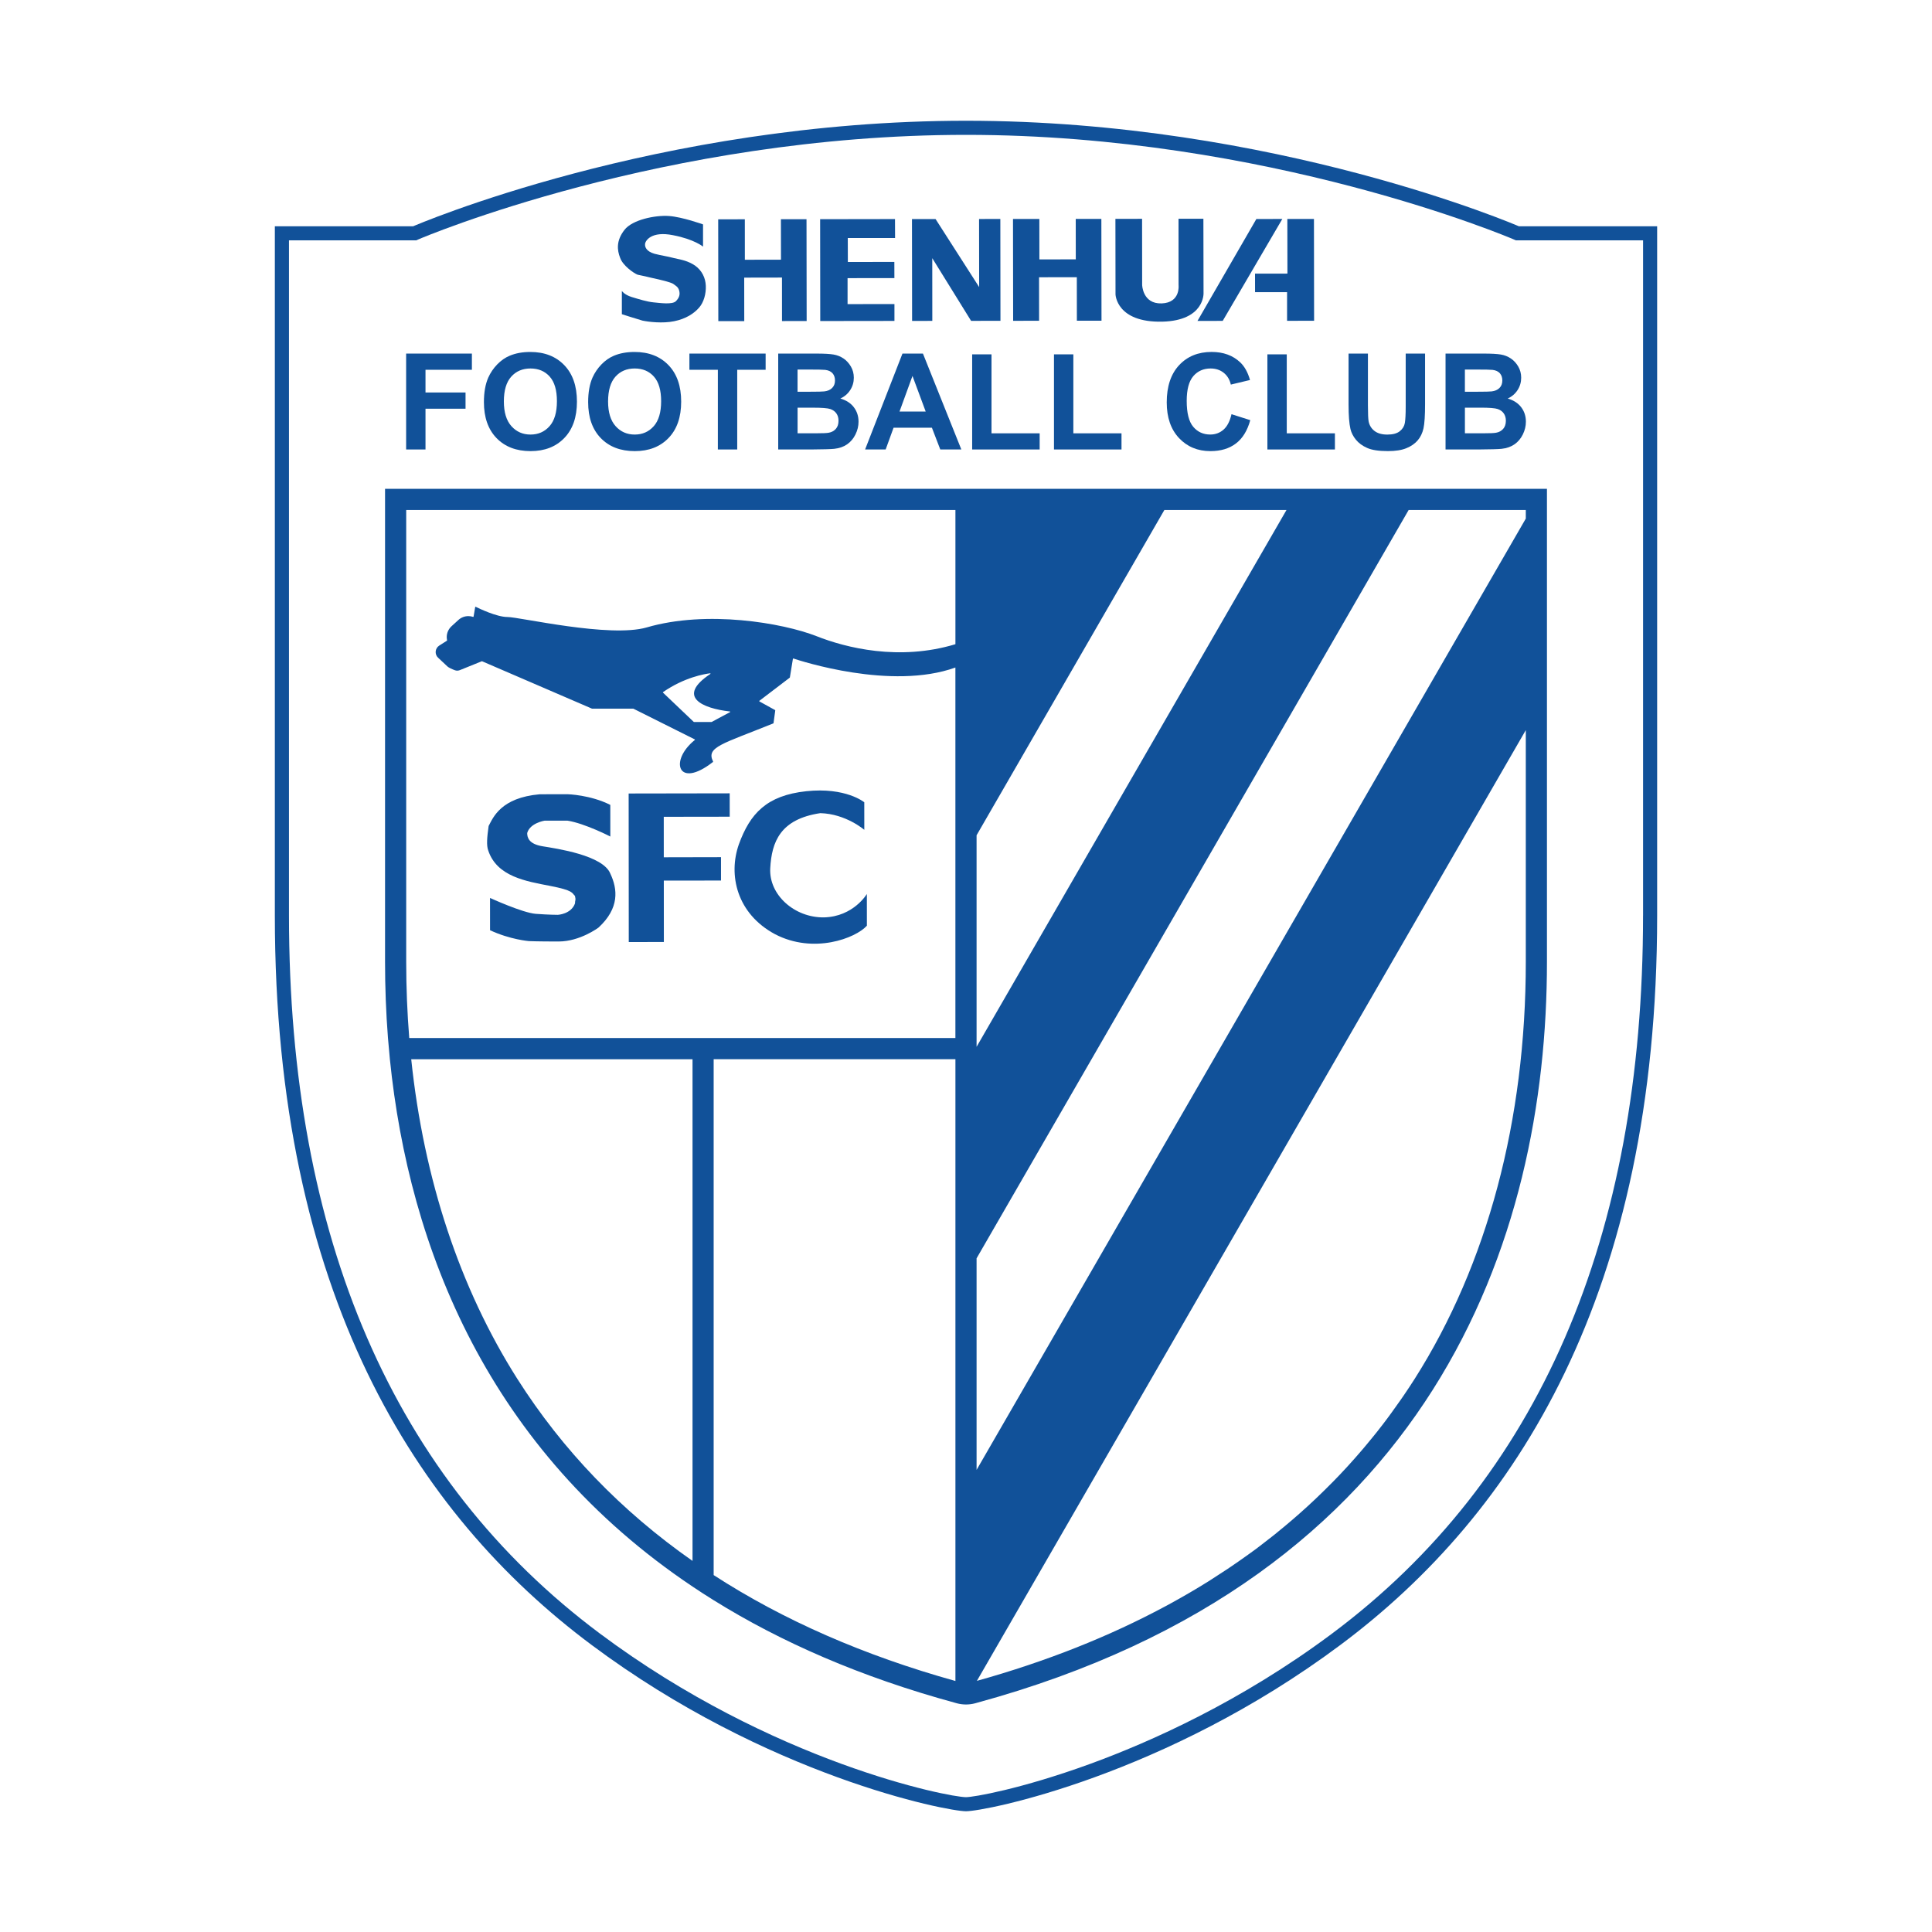 <?xml version="1.0" encoding="utf-8"?>
<!-- Created by @FCLOGO 2021-12-14 15:01:25 . https://fclogo.top/ -->
<!-- FOR PERSONAL USE ONLY NOT FOR COMMERCIAL USE -->
<svg version="1.1" xmlns="http://www.w3.org/2000/svg" xmlns:xlink="http://www.w3.org/1999/xlink" x="0px" y="0px"
	 viewBox="0 0 800 800" style="enable-background:new 0 0 800 800;" xml:space="preserve">
<g>
	<path style="fill:#115199;" d="M628.91,93.69c0,0-100.97-43.69-228.91-43.69S171.09,93.69,171.09,93.69h-57.28
		c0,0,0,129.13,0,285.44s58.25,247.57,131.07,301.94C317.7,735.44,392.01,750,400,750s82.3-14.56,155.12-68.93
		c72.82-54.37,131.07-145.63,131.07-301.94s0-285.44,0-285.44H628.91z M680.35,379.13c0,133.47-43.31,233.49-128.72,297.26
		c-37.83,28.25-75.46,44.98-100.37,54.05c-28.68,10.44-48.27,13.73-51.25,13.73c-7.23,0-80.03-14.31-151.63-67.77
		c-85.41-63.77-128.72-163.79-128.72-297.26V99.53h52.65l1.11-0.48c1-0.43,101.44-43.21,226.59-43.21
		c125.15,0,225.59,42.78,226.59,43.21l1.11,0.48l52.65,0V379.13z"/>
	<path style="fill:#115199;" d="M159.44,398.32c0,10.32,0.38,20.86,1.21,31.52c0.23,2.9,0.5,5.82,0.79,8.76
		c7.93,78.19,40.84,161.74,125.31,218.35c2.86,1.93,5.78,3.81,8.76,5.66c27.84,17.33,60.93,31.84,100.11,42.52
		c0.19,0.06,0.38,0.1,0.57,0.16c2.48,0.67,5.14,0.67,7.62,0c0.19-0.06,0.38-0.1,0.57-0.16c188.81-51.47,236.18-191.95,236.18-306.82
		c0-115.76,0-195.9,0-195.9H159.44C159.44,202.42,159.44,282.56,159.44,398.32z M546.16,619.32c1.56-1.5,3.1-3.01,4.61-4.54
		C549.26,616.31,547.72,617.82,546.16,619.32z M552.18,613.37c1.91-1.95,3.79-3.93,5.63-5.94
		C555.97,609.44,554.09,611.41,552.18,613.37z M404.38,345.87l77.76-134.69h50.57L404.38,433.46V345.87z M404.38,521.05
		l178.91-309.87h48.51v3.56L404.38,608.65V521.05z M404.5,696.03l227.3-393.7v96c0,65.53-15.91,125.23-46.03,172.65
		c-1.47,2.31-2.98,4.59-4.52,6.84c1.54-2.26,3.05-4.53,4.52-6.84c-1.47,2.32-2.99,4.6-4.53,6.86c-0.43,0.63-0.87,1.26-1.31,1.89
		c-1.22,1.76-2.46,3.5-3.72,5.22c-0.39,0.54-0.78,1.09-1.18,1.62c-1.63,2.19-3.28,4.36-4.98,6.5c-0.27,0.34-0.54,0.67-0.81,1
		c-1.46,1.82-2.94,3.62-4.45,5.4c-0.49,0.58-0.98,1.15-1.47,1.72c-1.52,1.77-3.06,3.51-4.63,5.24c-0.29,0.32-0.57,0.65-0.87,0.96
		c-1.86,2.03-3.76,4.03-5.7,6.01c-0.42,0.43-0.86,0.86-1.29,1.29c-1.56,1.58-3.15,3.14-4.76,4.68c-0.51,0.49-1.03,0.99-1.54,1.48
		c-4.04,3.82-8.22,7.52-12.54,11.12c-0.53,0.44-1.07,0.88-1.61,1.32c-1.75,1.44-3.53,2.86-5.33,4.26c-0.49,0.38-0.97,0.77-1.47,1.15
		c-2.25,1.73-4.54,3.44-6.86,5.12c-0.27,0.2-0.55,0.39-0.82,0.58c-2.05,1.47-4.13,2.92-6.23,4.34c-0.61,0.42-1.23,0.83-1.85,1.24
		c-2.05,1.37-4.13,2.72-6.23,4.05c-0.37,0.23-0.72,0.47-1.09,0.7c-2.47,1.55-4.98,3.06-7.52,4.55c-0.52,0.31-1.05,0.6-1.57,0.91
		c-2.06,1.2-4.15,2.37-6.26,3.53c-0.66,0.36-1.32,0.73-1.99,1.09c-2.6,1.4-5.21,2.79-7.88,4.13c2.66-1.34,5.27-2.73,7.86-4.13
		c-23.6,12.75-49.89,23.19-78.81,31.25C404.42,696.05,404.46,696.04,404.5,696.03z M558.8,606.33c1.52-1.68,3.02-3.37,4.49-5.08
		C561.82,602.96,560.32,604.65,558.8,606.33z M564.84,599.43c1.47-1.73,2.91-3.49,4.33-5.26
		C567.75,595.94,566.31,597.69,564.84,599.43z M570.08,593.04c1.68-2.12,3.33-4.28,4.94-6.45
		C573.41,588.77,571.77,590.92,570.08,593.04z M576.26,584.9c1.24-1.7,2.46-3.42,3.67-5.15C578.72,581.48,577.5,583.19,576.26,584.9
		z M544.51,620.89c-4.02,3.79-8.16,7.47-12.44,11.03C536.35,628.36,540.49,624.68,544.51,620.89z M530.34,633.35
		c-1.7,1.4-3.43,2.78-5.18,4.14C526.91,636.12,528.63,634.74,530.34,633.35z M523.58,638.73c-2.23,1.72-4.49,3.41-6.79,5.07
		C519.08,642.13,521.34,640.44,523.58,638.73z M515.83,644.47c-2,1.43-4.03,2.85-6.09,4.24
		C511.8,647.32,513.83,645.91,515.83,644.47z M507.81,650.01c-2.01,1.34-4.05,2.67-6.11,3.97
		C503.77,652.68,505.8,651.35,507.81,650.01z M500.51,654.74c-2.46,1.54-4.95,3.05-7.47,4.53
		C495.56,657.79,498.06,656.28,500.51,654.74z M491.41,660.21c-2.04,1.18-4.11,2.35-6.2,3.5
		C487.3,662.56,489.36,661.39,491.41,660.21z M286.75,646.33c-29.55-20.67-53.78-45.85-72.52-75.35
		c-23.82-37.5-38.76-82.7-43.95-132.37h116.48V646.33z M395.62,696.06c-37.93-10.57-71.35-25.22-100.11-43.85V438.6h100.11V696.06z
		 M168.2,211.18h227.42v55.57c-23.34,7.07-45.41,1.46-57.52-3.33c-14.04-5.49-45.46-10.89-70.3-3.62
		c-15.33,4.44-52.64-4.31-57.68-4.31c-4.47,0-11.91-3.62-13.15-4.23c-0.09-0.04-0.19,0.01-0.2,0.1l-0.67,3.96
		c-0.03,0.09-0.12,0.15-0.2,0.12c-0.64-0.22-1.3-0.32-1.96-0.32c-1.5,0-2.98,0.54-4.12,1.59l-2.85,2.6
		c-1.56,1.42-2.28,3.55-1.88,5.61l0.04,0.23c0,0.06-0.03,0.12-0.07,0.15l-3.2,2.04c-1.74,1.12-1.97,3.58-0.47,4.99l3.91,3.66
		c0.45,0.44,1.97,1.15,3.12,1.56c0.63,0.22,1.3,0.2,1.93-0.04c2.38-0.96,9.17-3.72,9.21-3.72l45.53,19.63c0.03,0,0.04,0,0.06,0.01
		h17.04c0.01,0,0.04,0,0.06,0.01l25.44,12.73c0.09,0.04,0.1,0.18,0.01,0.25c-10.66,8.55-7.07,20.54,7.53,9.09
		c0.06-0.04,0.07-0.13,0.04-0.19c-2.99-6,3.78-7.23,24.93-15.77c0.06-0.01,0.09-0.06,0.1-0.1c0.07-0.61,0.61-4.64,0.72-5.3
		c0-0.06-0.03-0.1-0.09-0.13l-6.48-3.58c-0.09-0.04-0.1-0.18-0.01-0.25l12.57-9.58c0.03-0.03,0.06-0.06,0.06-0.1l1.26-7.72
		c0.01-0.09,0.1-0.15,0.19-0.12c2.76,0.92,40.49,13.31,67.09,3.74v153.41H169.46c-0.83-10.34-1.26-20.85-1.26-31.52V211.18z
		 M302.22,294.61c0.15,0.01,0.18,0.2,0.06,0.28l-7.61,4.06c-0.03,0.01-0.04,0.01-0.07,0.01h-7.23c-0.03,0-0.07-0.01-0.1-0.03
		l-12.73-12.12c-0.07-0.06-0.06-0.18,0.01-0.23c8.92-6.16,17.27-7.52,19.5-7.78c0.16-0.01,0.2,0.19,0.07,0.28
		C279.9,288.56,290.88,293.32,302.22,294.61z"/>
	<path style="fill:#115199;" d="M264.03,113.75c1.67,0.42,0.99,0.13,5.58,1.25c4.47,0.97,7.83,1.8,9.08,2.5
		c1.11,0.83,2.11,1.26,2.53,2.8c0.42,1.53,0.15,2.92-1.39,4.46c-1.54,1.41-6.42,0.71-9.23,0.44c-2.76-0.28-5.85-1.26-9.06-2.22
		c-3.08-0.97-4.04-2.51-4.04-2.51v9.63c0,0,6.01,1.94,8.51,2.65c2.51,0.54,8.38,1.25,13.14,0.26c4.89-0.98,8.23-3.22,10.32-5.61
		c1.95-2.22,2.93-5.73,2.79-9.08c-0.13-3.2-1.55-6.27-4.47-8.36c-2.95-1.95-5.45-2.38-8.66-3.08c-3.09-0.83-4.9-0.97-8.12-1.8
		c-3.35-0.97-4.04-2.8-3.9-4.05c0.11-1.4,2.64-5.44,11.57-3.64c8.8,1.68,12.43,4.73,12.43,4.73v-9.2c0,0-8.52-3.08-14.1-3.48
		c-5.73-0.41-15.22,1.56-18.43,5.75c-3.49,4.47-3.06,8.38-1.79,11.59C257.9,110,262.51,113.19,264.03,113.75z"/>
	<polygon style="fill:#115199;" points="308.18,132.96 308.16,114.96 323.8,114.93 323.81,132.94 334.02,132.93 333.96,90.77 
		323.36,90.78 323.39,107.53 308.43,107.56 308.42,90.8 297.39,90.82 297.44,132.98 	"/>
	<polygon style="fill:#115199;" points="370.37,132.89 370.37,125.9 350.96,125.93 350.96,115.17 370.35,115.16 370.33,108.46 
		351.08,108.48 351.05,98.57 370.63,98.55 370.6,90.71 339.6,90.76 339.65,132.93 	"/>
	<polygon style="fill:#115199;" points="386.05,132.87 386.03,106.9 402.11,132.86 414.27,132.84 414.22,90.67 405.41,90.68 
		405.45,118.88 387.4,90.71 377.63,90.71 377.68,132.89 	"/>
	<polygon style="fill:#115199;" points="430.27,132.82 430.25,114.81 445.89,114.79 445.91,132.8 456.11,132.8 456.05,90.64 
		445.44,90.65 445.46,107.39 430.39,107.42 430.37,90.66 419.46,90.67 419.52,132.84 	"/>
	<path style="fill:#115199;" d="M481.32,133.19c17.46-0.45,17.04-11.74,17.04-11.74l-0.06-30.86L488,90.59l0.02,27.5
		c0,0,0.86,7.25-6.98,7.54c-7.95,0.29-8.1-7.67-8.1-7.67l-0.03-27.35l-11.04,0.02l0.04,31.26
		C461.91,121.89,462.21,133.63,481.32,133.19z"/>
	<polygon style="fill:#115199;" points="506.3,132.87 530.98,90.67 520.23,90.69 495.85,132.89 	"/>
	<polygon style="fill:#115199;" points="519.68,113.31 519.69,120.98 532.95,120.98 532.95,132.84 544.14,132.82 544.08,90.66 
		533.06,90.67 533.1,113.29 	"/>
	<polygon style="fill:#115199;" points="176.19,169.24 192.77,169.24 192.77,162.52 176.19,162.52 176.19,153.12 195.4,153.12 
		195.4,146.41 168.17,146.41 168.17,186.12 176.19,186.12 	"/>
	<path style="fill:#115199;" d="M219.69,186.8c5.83,0,10.49-1.81,13.98-5.43c3.49-3.62,5.23-8.64,5.23-15.05
		c0-6.47-1.76-11.51-5.27-15.14c-3.51-3.63-8.19-5.44-14.05-5.44c-3.23,0-6.09,0.52-8.56,1.57c-1.86,0.78-3.57,1.97-5.13,3.58
		c-1.56,1.61-2.79,3.42-3.7,5.44c-1.21,2.75-1.81,6.14-1.81,10.19c0,6.32,1.74,11.28,5.23,14.89
		C209.09,184.99,213.79,186.8,219.69,186.8z M211.68,155.98c2.02-2.27,4.69-3.4,7.99-3.4c3.3,0,5.96,1.12,7.95,3.36
		c2,2.24,2.99,5.63,2.99,10.19c0,4.61-1.02,8.06-3.07,10.36c-2.05,2.3-4.67,3.45-7.87,3.45c-3.2,0-5.83-1.16-7.91-3.48
		c-2.08-2.32-3.12-5.73-3.12-10.23C208.64,161.67,209.65,158.25,211.68,155.98z"/>
	<path style="fill:#115199;" d="M262.85,186.8c5.83,0,10.49-1.81,13.98-5.43c3.49-3.62,5.23-8.64,5.23-15.05
		c0-6.47-1.76-11.51-5.27-15.14c-3.51-3.63-8.19-5.44-14.05-5.44c-3.23,0-6.09,0.52-8.56,1.57c-1.86,0.78-3.57,1.97-5.13,3.58
		c-1.56,1.61-2.79,3.42-3.7,5.44c-1.21,2.75-1.81,6.14-1.81,10.19c0,6.32,1.74,11.28,5.23,14.89
		C252.25,184.99,256.94,186.8,262.85,186.8z M254.83,155.98c2.02-2.27,4.69-3.4,7.99-3.4c3.3,0,5.96,1.12,7.95,3.36
		c2,2.24,2.99,5.63,2.99,10.19c0,4.61-1.02,8.06-3.07,10.36c-2.05,2.3-4.67,3.45-7.87,3.45c-3.2,0-5.83-1.16-7.91-3.48
		c-2.08-2.32-3.12-5.73-3.12-10.23C251.8,161.67,252.81,158.25,254.83,155.98z"/>
	<polygon style="fill:#115199;" points="305.27,186.12 305.27,153.12 317.03,153.12 317.03,146.41 285.47,146.41 285.47,153.12 
		297.25,153.12 297.25,186.12 	"/>
	<path style="fill:#115199;" d="M322.23,186.12h13.52c5.11-0.04,8.33-0.13,9.67-0.27c2.13-0.23,3.92-0.86,5.38-1.88
		c1.45-1.02,2.6-2.38,3.44-4.09c0.84-1.71,1.26-3.46,1.26-5.27c0-2.29-0.65-4.29-1.95-5.99c-1.3-1.7-3.16-2.9-5.58-3.6
		c1.72-0.78,3.07-1.94,4.08-3.49c1-1.55,1.5-3.26,1.5-5.12c0-1.72-0.41-3.26-1.22-4.65c-0.81-1.38-1.83-2.49-3.05-3.32
		c-1.22-0.83-2.6-1.38-4.14-1.64s-3.89-0.39-7.03-0.39h-15.87V186.12z M330.25,153.02h4.61c3.77,0,6.06,0.05,6.85,0.14
		c1.34,0.16,2.34,0.63,3.02,1.4c0.68,0.77,1.02,1.77,1.02,2.99c0,1.28-0.39,2.32-1.18,3.1c-0.79,0.79-1.86,1.26-3.24,1.42
		c-0.76,0.09-2.7,0.14-5.82,0.14h-5.26V153.02z M330.25,168.81h6.47c3.65,0,6.02,0.19,7.11,0.57c1.09,0.38,1.93,0.98,2.51,1.82
		c0.58,0.83,0.87,1.84,0.87,3.03c0,1.41-0.37,2.53-1.12,3.37c-0.75,0.84-1.72,1.37-2.91,1.58c-0.78,0.16-2.61,0.24-5.5,0.24h-7.42
		V168.81z"/>
	<path style="fill:#115199;" d="M366.73,186.12l3.28-9.02h15.87l3.47,9.02h8.72l-15.9-39.71h-8.48l-15.47,39.71H366.73z
		 M377.84,155.67l5.47,14.74h-10.84L377.84,155.67z"/>
	<polygon style="fill:#115199;" points="402.55,146.73 402.55,186.12 430.5,186.12 430.5,179.43 410.56,179.43 410.56,146.73 	"/>
	<polygon style="fill:#115199;" points="436.43,146.73 436.43,186.12 464.39,186.12 464.39,179.43 444.45,179.43 444.45,146.73 	"/>
	<path style="fill:#115199;" d="M501.29,152.58c2.13,0,3.94,0.6,5.43,1.79c1.49,1.19,2.47,2.82,2.94,4.88l7.94-1.9
		c-0.9-3.18-2.26-5.62-4.06-7.31c-3.03-2.87-6.98-4.31-11.84-4.31c-5.56,0-10.05,1.83-13.46,5.49s-5.12,8.79-5.12,15.4
		c0,6.25,1.7,11.17,5.09,14.78c3.4,3.6,7.73,5.4,13,5.4c4.26,0,7.78-1.05,10.55-3.16c2.77-2.1,4.75-5.32,5.95-9.66l-7.77-2.47
		c-0.67,2.91-1.77,5.04-3.3,6.39c-1.54,1.35-3.37,2.03-5.5,2.03c-2.89,0-5.24-1.07-7.04-3.2c-1.81-2.13-2.71-5.71-2.71-10.73
		c0-4.73,0.92-8.15,2.75-10.27C495.95,153.64,498.34,152.58,501.29,152.58z"/>
	<polygon style="fill:#115199;" points="524.8,146.73 524.8,186.12 552.76,186.12 552.76,179.43 532.82,179.43 532.82,146.73 	"/>
	<path style="fill:#115199;" d="M561.45,182.07c1.14,1.4,2.69,2.54,4.65,3.41c1.96,0.88,4.84,1.31,8.63,1.31
		c3.14,0,5.69-0.4,7.64-1.21c1.95-0.8,3.51-1.88,4.67-3.24c1.16-1.35,1.96-3.02,2.4-4.98c0.43-1.97,0.65-5.34,0.65-10.1v-20.86
		h-8.02v21.97c0,3.14-0.12,5.39-0.35,6.75c-0.23,1.35-0.93,2.5-2.09,3.43c-1.16,0.93-2.87,1.4-5.15,1.4c-2.24,0-4-0.49-5.3-1.48
		c-1.29-0.98-2.11-2.29-2.45-3.91c-0.2-1.01-0.3-3.22-0.3-6.64v-21.51h-8.02v21.18c0,4.44,0.26,7.8,0.79,10.08
		C559.56,179.2,560.31,180.67,561.45,182.07z"/>
	<path style="fill:#115199;" d="M625.61,148.44c-1.22-0.83-2.6-1.38-4.14-1.64s-3.89-0.39-7.03-0.39h-15.87v39.71h13.52
		c5.11-0.04,8.33-0.13,9.67-0.27c2.13-0.23,3.92-0.86,5.38-1.88c1.45-1.02,2.6-2.38,3.44-4.09c0.84-1.71,1.26-3.46,1.26-5.27
		c0-2.29-0.65-4.29-1.95-5.99c-1.3-1.7-3.16-2.9-5.58-3.6c1.72-0.78,3.07-1.94,4.08-3.49c1-1.55,1.5-3.26,1.5-5.12
		c0-1.72-0.41-3.26-1.22-4.65S626.83,149.27,625.61,148.44z M606.58,153.02h4.61c3.77,0,6.06,0.05,6.85,0.14
		c1.34,0.16,2.34,0.63,3.02,1.4c0.68,0.77,1.02,1.77,1.02,2.99c0,1.28-0.39,2.32-1.18,3.1c-0.79,0.79-1.86,1.26-3.24,1.42
		c-0.76,0.09-2.7,0.14-5.82,0.14h-5.26V153.02z M622.42,177.6c-0.75,0.84-1.72,1.37-2.91,1.58c-0.78,0.16-2.61,0.24-5.5,0.24h-7.42
		v-10.62h6.47c3.65,0,6.02,0.19,7.11,0.57c1.09,0.38,1.93,0.98,2.51,1.82s0.87,1.84,0.87,3.03
		C623.54,175.64,623.17,176.76,622.42,177.6z"/>
	<polygon style="fill:#115199;" points="274.89,390.06 274.87,364.64 298.55,364.61 298.55,354.93 274.86,354.98 274.85,338.22 
		302.16,338.18 302.15,328.5 260.31,328.57 260.36,390.08 	"/>
	<path style="fill:#115199;" d="M320.9,386.82c15.98,8.35,33.43,1.68,38.06-3.51l-0.01-13.14c0,0-5.52,9.39-17.76,9.7
		c-12.24,0.16-22.85-9.36-22.25-20.33c0.59-10.97,4.17-20.36,20.73-22.83c10.59,0.27,18.22,6.91,18.22,6.91l-0.01-11.41
		c0,0-7.62-6.34-24.04-4.58c-16.41,1.76-23.27,9.27-27.89,21.98C301.47,362.3,305.07,378.32,320.9,386.82z"/>
	<path style="fill:#115199;" d="M227.78,366.83c9.82,1.9,8.98,2.94,10.3,4.15c0.48,2,0.01,1.57,0.01,3.13
		c-1.62,4.43-7.09,4.7-7.09,4.7s-3.69,0-9.18-0.41c-5.48-0.43-18.91-6.58-18.91-6.58l0.01,13.37c8.34,3.89,16.08,4.5,16.08,4.5
		s3.6,0.17,12.39,0.16c8.79-0.01,16.44-5.76,16.44-5.76c8.74-8.05,7.93-15.91,4.9-22.33c-3.04-7.64-22.31-10.39-28.09-11.34
		c-5.77-0.94-6.34-3.73-6.34-5.47c1.14-4.17,7.19-5.13,7.19-5.13s5.58-0.01,9.46-0.01c7.19,1.12,17.77,6.58,17.77,6.58l-0.01-13.1
		c-8.22-4.17-17.68-4.42-17.68-4.42s-3.97,0.01-11.54,0.02c-16.07,1.41-19.28,9.58-21.16,13.14c-0.66,4.7-0.94,8-0.18,10.08
		C205.73,363.03,217.94,364.92,227.78,366.83z"/>
</g>
<g>
</g>
<g>
</g>
<g>
</g>
<g>
</g>
<g>
</g>
<g>
</g>
<g>
</g>
<g>
</g>
<g>
</g>
<g>
</g>
<g>
</g>
</svg>
